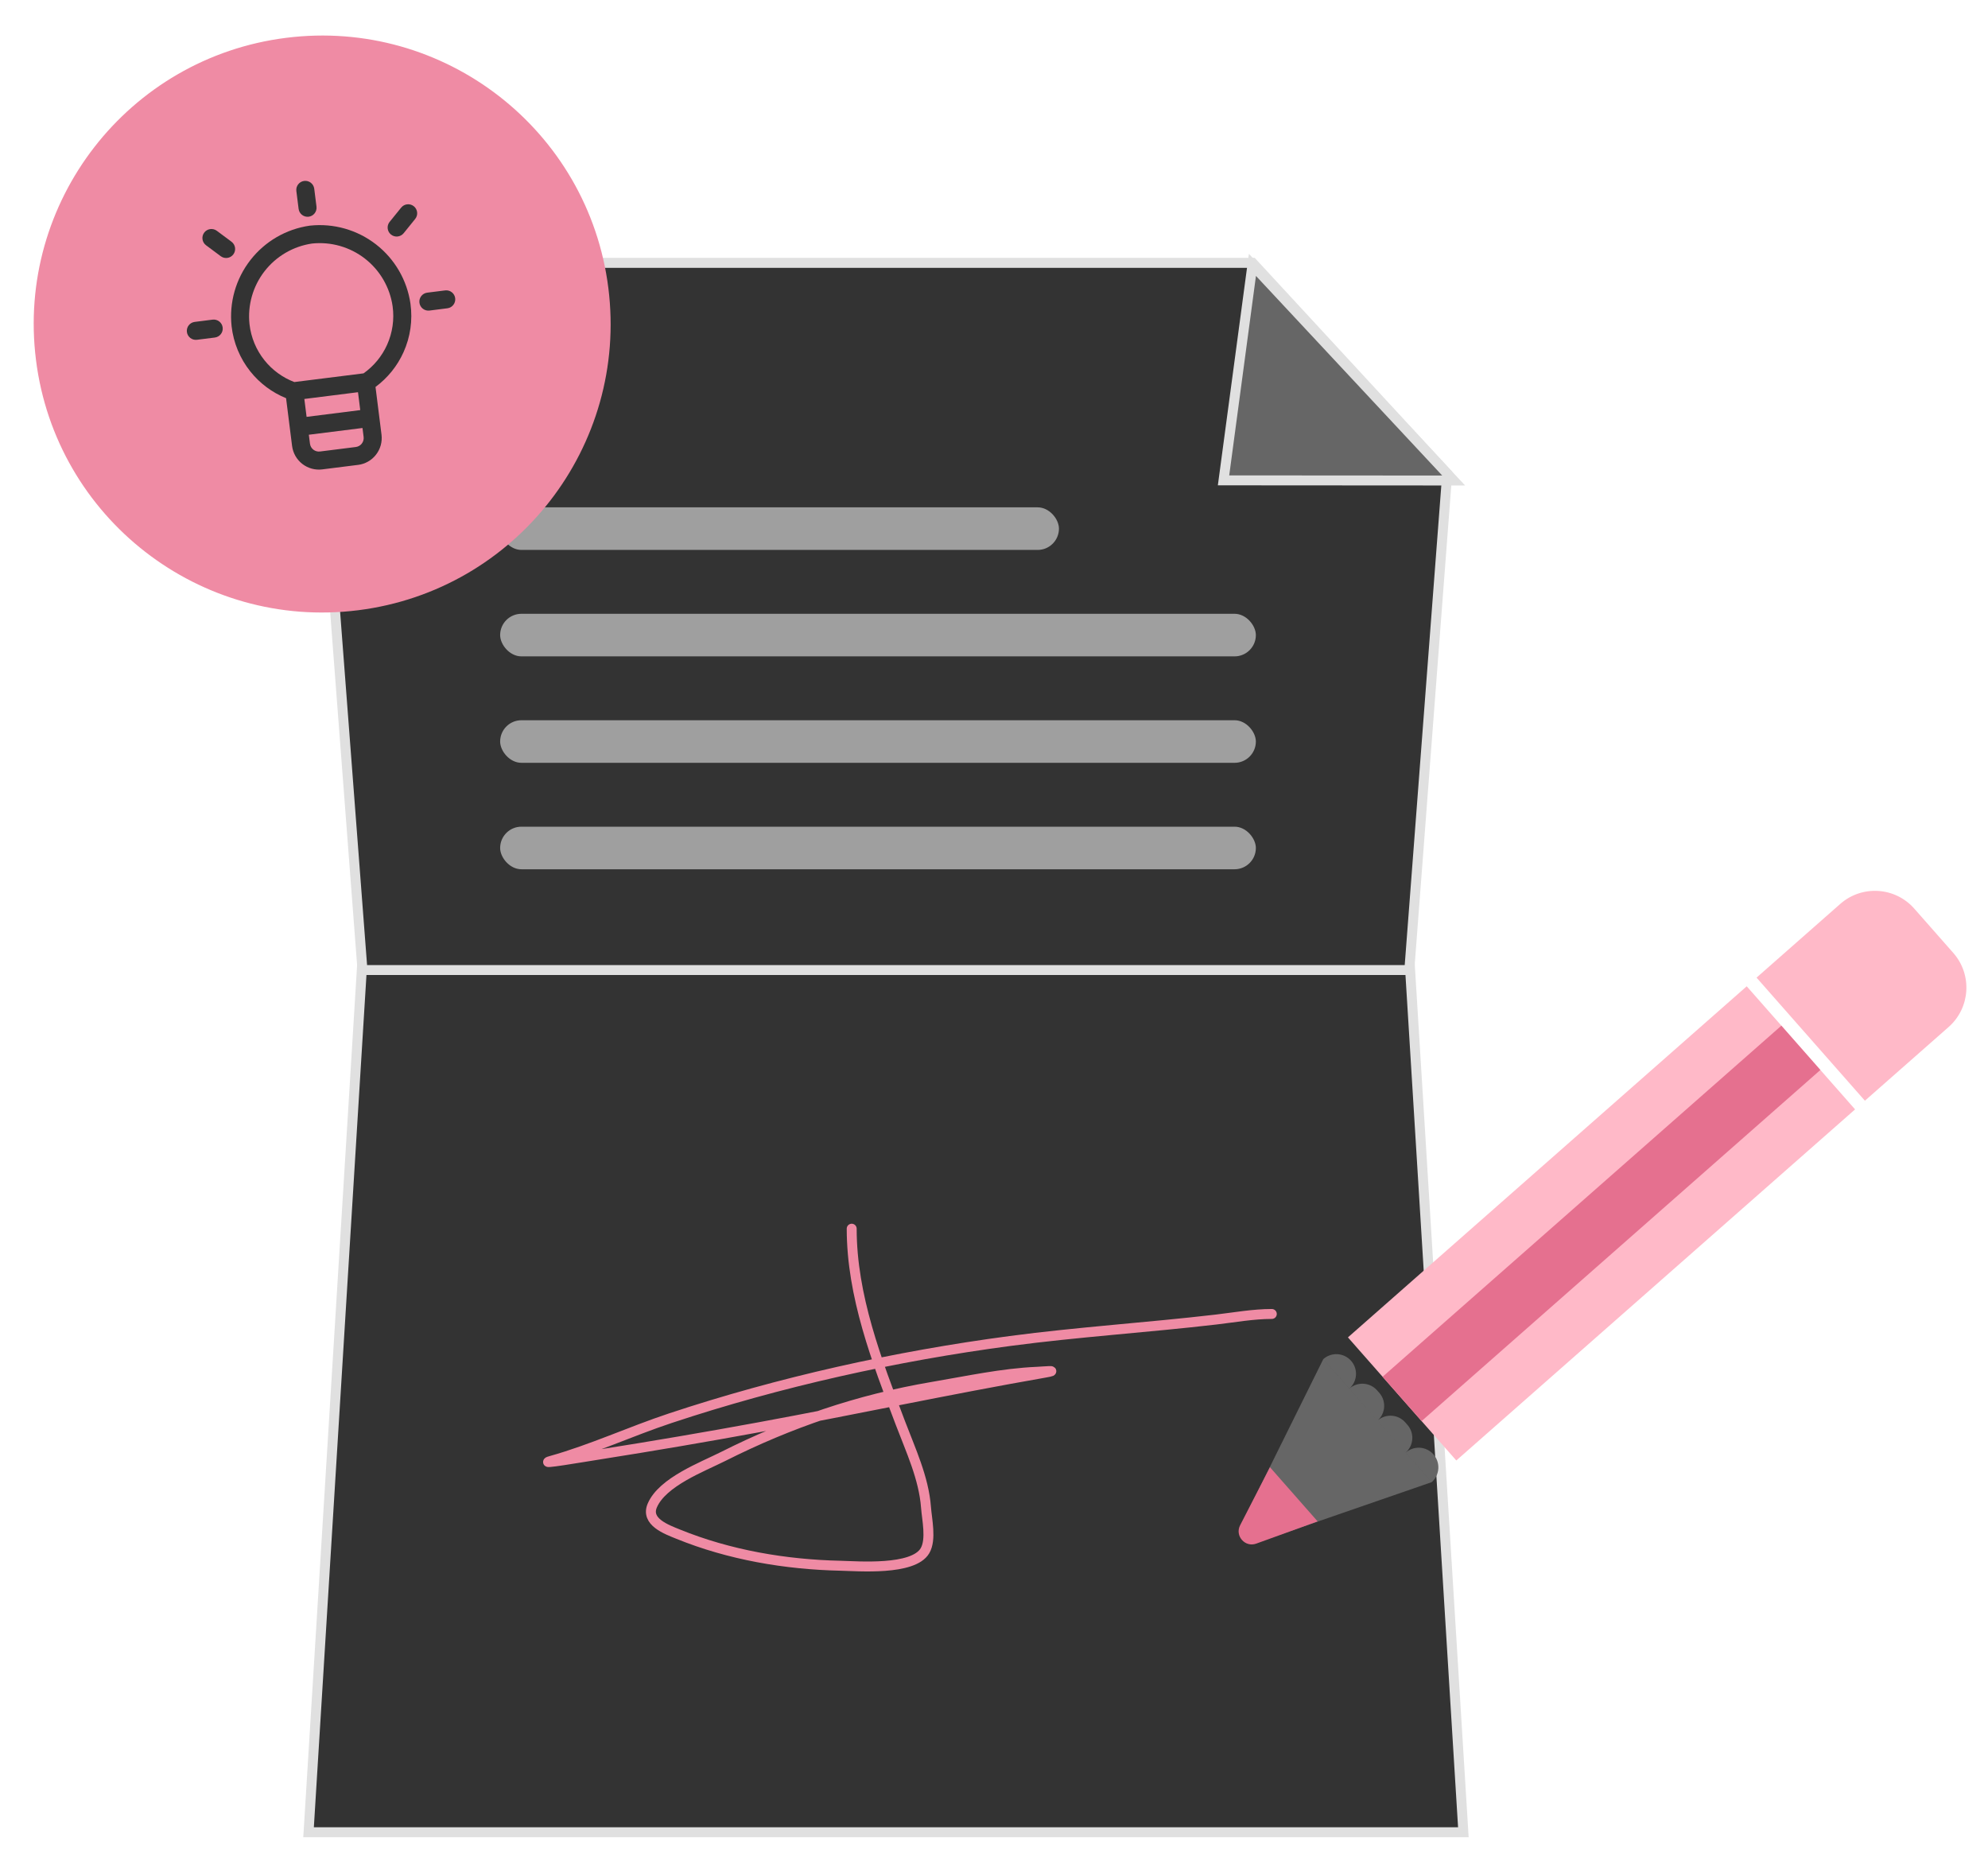 <svg width="100" height="93" viewBox="0 0 100 93" fill="none" xmlns="http://www.w3.org/2000/svg">
<path d="M70.916 48.525L70.901 48.29H70.666H18.464H18.229L18.215 48.525L15.538 91.892L15.521 92.158H15.787H73.343H73.609L73.593 91.892L70.916 48.525Z" fill="#333333" stroke="#E0E0E0" stroke-width="0.5"/>
<path d="M42.842 61.8C42.842 65.18 44.102 68.435 45.29 71.57C45.805 72.929 46.47 74.345 46.579 75.81C46.625 76.429 46.858 77.43 46.529 77.996C45.94 79.008 43.137 78.772 42.283 78.753C39.505 78.692 36.684 78.21 34.108 77.162C33.529 76.927 32.457 76.542 32.813 75.719C33.325 74.533 35.326 73.785 36.37 73.259C39.726 71.569 43.192 70.383 46.908 69.754C48.627 69.464 50.406 69.074 52.155 68.998C52.441 68.985 53.391 68.897 52.535 69.047C47.75 69.882 42.995 70.901 38.217 71.78C35.545 72.272 32.857 72.73 30.171 73.154C29.358 73.282 26.931 73.697 27.723 73.476C29.759 72.906 31.716 71.997 33.722 71.331C39.208 69.51 45.065 68.209 50.802 67.449C54.248 66.992 57.717 66.772 61.168 66.37C62.09 66.262 63.042 66.089 63.974 66.089" stroke="#EF8BA4" stroke-width="0.5" stroke-linecap="round"/>
<path d="M15.787 13.221H15.517L15.538 13.49L18.215 48.559L18.232 48.79H18.464H70.66H70.892L70.909 48.559L72.789 23.93L72.797 23.822L72.724 23.742L63.081 13.301L63.007 13.221H62.898H15.787Z" fill="#333333" stroke="#E0E0E0" stroke-width="0.5"/>
<path d="M63.36 13.708L62.999 13.322L62.929 13.846L61.584 23.878L61.546 24.161L61.832 24.161L72.546 24.168L73.122 24.168L72.729 23.747L63.36 13.708Z" fill="#666666" stroke="#E0E0E0" stroke-width="0.5"/>
<rect x="25.158" y="25.518" width="28.109" height="2.142" rx="1.071" fill="#9F9F9F"/>
<rect x="25.158" y="30.872" width="38.014" height="2.142" rx="1.071" fill="#9F9F9F"/>
<rect x="25.158" y="36.226" width="38.014" height="2.142" rx="1.071" fill="#9F9F9F"/>
<rect x="25.158" y="41.58" width="38.014" height="2.142" rx="1.071" fill="#9F9F9F"/>
<rect x="87.863" y="49.608" width="8.249" height="26.725" transform="rotate(48.641 87.863 49.608)" fill="#FFB9C8"/>
<rect x="89.606" y="51.589" width="2.969" height="26.725" transform="rotate(48.641 89.606 51.589)" fill="#E5708F"/>
<path d="M92.568 45.465C93.662 44.502 95.33 44.608 96.293 45.703L98.255 47.931C99.218 49.026 99.112 50.693 98.018 51.657L93.808 55.363L88.358 49.172L92.568 45.465Z" fill="#FFB9C8"/>
<path fill-rule="evenodd" clip-rule="evenodd" d="M70.708 73.063C71.119 72.701 71.744 72.741 72.105 73.152C72.467 73.562 72.427 74.187 72.016 74.549L70.708 73.063ZM69.271 69.932C68.91 69.522 68.284 69.482 67.874 69.844L69.29 71.453C69.29 71.453 69.29 71.453 69.29 71.453L70.707 73.063C71.117 72.701 71.157 72.076 70.796 71.666L70.687 71.542C70.332 71.139 69.722 71.093 69.312 71.434C69.703 71.07 69.735 70.459 69.38 70.056L69.271 69.932ZM66.566 68.358C66.976 67.996 67.601 68.036 67.963 68.446C68.324 68.857 68.284 69.482 67.874 69.843L66.566 68.358ZM66.565 68.358L72.015 74.549L63.258 77.577C62.701 77.77 62.19 77.189 62.452 76.66L66.565 68.358Z" fill="#666666"/>
<path d="M63.881 73.797L66.279 76.522L63.192 77.64C62.628 77.844 62.106 77.251 62.38 76.718L63.881 73.797Z" fill="#E5708F"/>
<circle cx="16.206" cy="16.298" r="14.509" transform="rotate(-7.167 16.206 16.298)" fill="#EF8BA4"/>
<g clip-path="url(#clip0_13587_48069)">
<path d="M15.301 9.1C15.549 9.069 15.776 9.245 15.807 9.494L15.92 10.393C15.951 10.642 15.775 10.869 15.527 10.9C15.279 10.931 15.052 10.755 15.021 10.507L14.907 9.607C14.876 9.358 15.052 9.132 15.301 9.1Z" fill="#333333"/>
<path fill-rule="evenodd" clip-rule="evenodd" d="M14.39 20.028C13.687 19.742 13.068 19.28 12.593 18.685C12.071 18.031 11.744 17.242 11.65 16.411L11.65 16.409C11.521 15.221 11.859 14.03 12.591 13.087C13.323 12.143 14.393 11.521 15.576 11.351C15.581 11.35 15.586 11.349 15.592 11.349C16.779 11.221 17.969 11.559 18.912 12.291C19.855 13.023 20.477 14.093 20.647 15.275L20.647 15.277C20.763 16.106 20.642 16.951 20.298 17.715C19.985 18.41 19.499 19.011 18.889 19.462L19.191 21.864C19.235 22.222 19.137 22.583 18.915 22.868C18.694 23.153 18.369 23.338 18.011 23.383L16.211 23.609C15.853 23.654 15.492 23.555 15.207 23.334C14.922 23.113 14.737 22.787 14.692 22.429L14.39 20.028ZM15.309 20.067L15.422 20.967L18.121 20.627L18.008 19.727L15.309 20.067ZM15.535 21.866L15.592 22.316C15.607 22.436 15.668 22.544 15.763 22.618C15.858 22.692 15.979 22.724 16.098 22.709L17.898 22.483C18.017 22.468 18.125 22.407 18.199 22.311C18.273 22.216 18.306 22.096 18.291 21.977L18.234 21.527L15.535 21.866ZM13.307 13.643C13.894 12.887 14.75 12.388 15.697 12.249C16.648 12.149 17.601 12.421 18.356 13.007C19.113 13.595 19.612 14.454 19.749 15.403C19.841 16.063 19.744 16.735 19.471 17.343C19.211 17.919 18.802 18.415 18.287 18.779L14.804 19.216C14.215 18.991 13.696 18.613 13.302 18.119C12.886 17.599 12.626 16.972 12.551 16.31C12.448 15.357 12.719 14.4 13.307 13.643Z" fill="#333333"/>
<path d="M9.795 16.191C9.546 16.222 9.37 16.448 9.401 16.697C9.432 16.945 9.659 17.122 9.908 17.09L10.807 16.977C11.056 16.946 11.232 16.719 11.201 16.471C11.169 16.222 10.943 16.046 10.694 16.077L9.795 16.191Z" fill="#333333"/>
<path d="M10.271 11.701C10.421 11.5 10.705 11.459 10.906 11.608L11.646 12.159C11.846 12.309 11.888 12.593 11.738 12.794C11.588 12.995 11.305 13.036 11.104 12.887L10.364 12.336C10.163 12.186 10.122 11.902 10.271 11.701Z" fill="#333333"/>
<path d="M21.491 14.72C21.243 14.751 21.067 14.978 21.098 15.226C21.129 15.475 21.356 15.651 21.604 15.62L22.504 15.506C22.752 15.475 22.928 15.248 22.897 15C22.866 14.751 22.639 14.575 22.391 14.607L21.491 14.72Z" fill="#333333"/>
<path d="M20.817 10.375C21.012 10.533 21.042 10.818 20.884 11.013L20.305 11.73C20.147 11.924 19.861 11.954 19.667 11.797C19.472 11.639 19.442 11.354 19.599 11.159L20.18 10.442C20.337 10.248 20.623 10.217 20.817 10.375Z" fill="#333333"/>
</g>
<defs>
<clipPath id="clip0_13587_48069">
<rect width="14.509" height="14.509" fill="white" transform="translate(8.104 10.005) rotate(-7.167)"/>
</clipPath>
</defs>
</svg>
